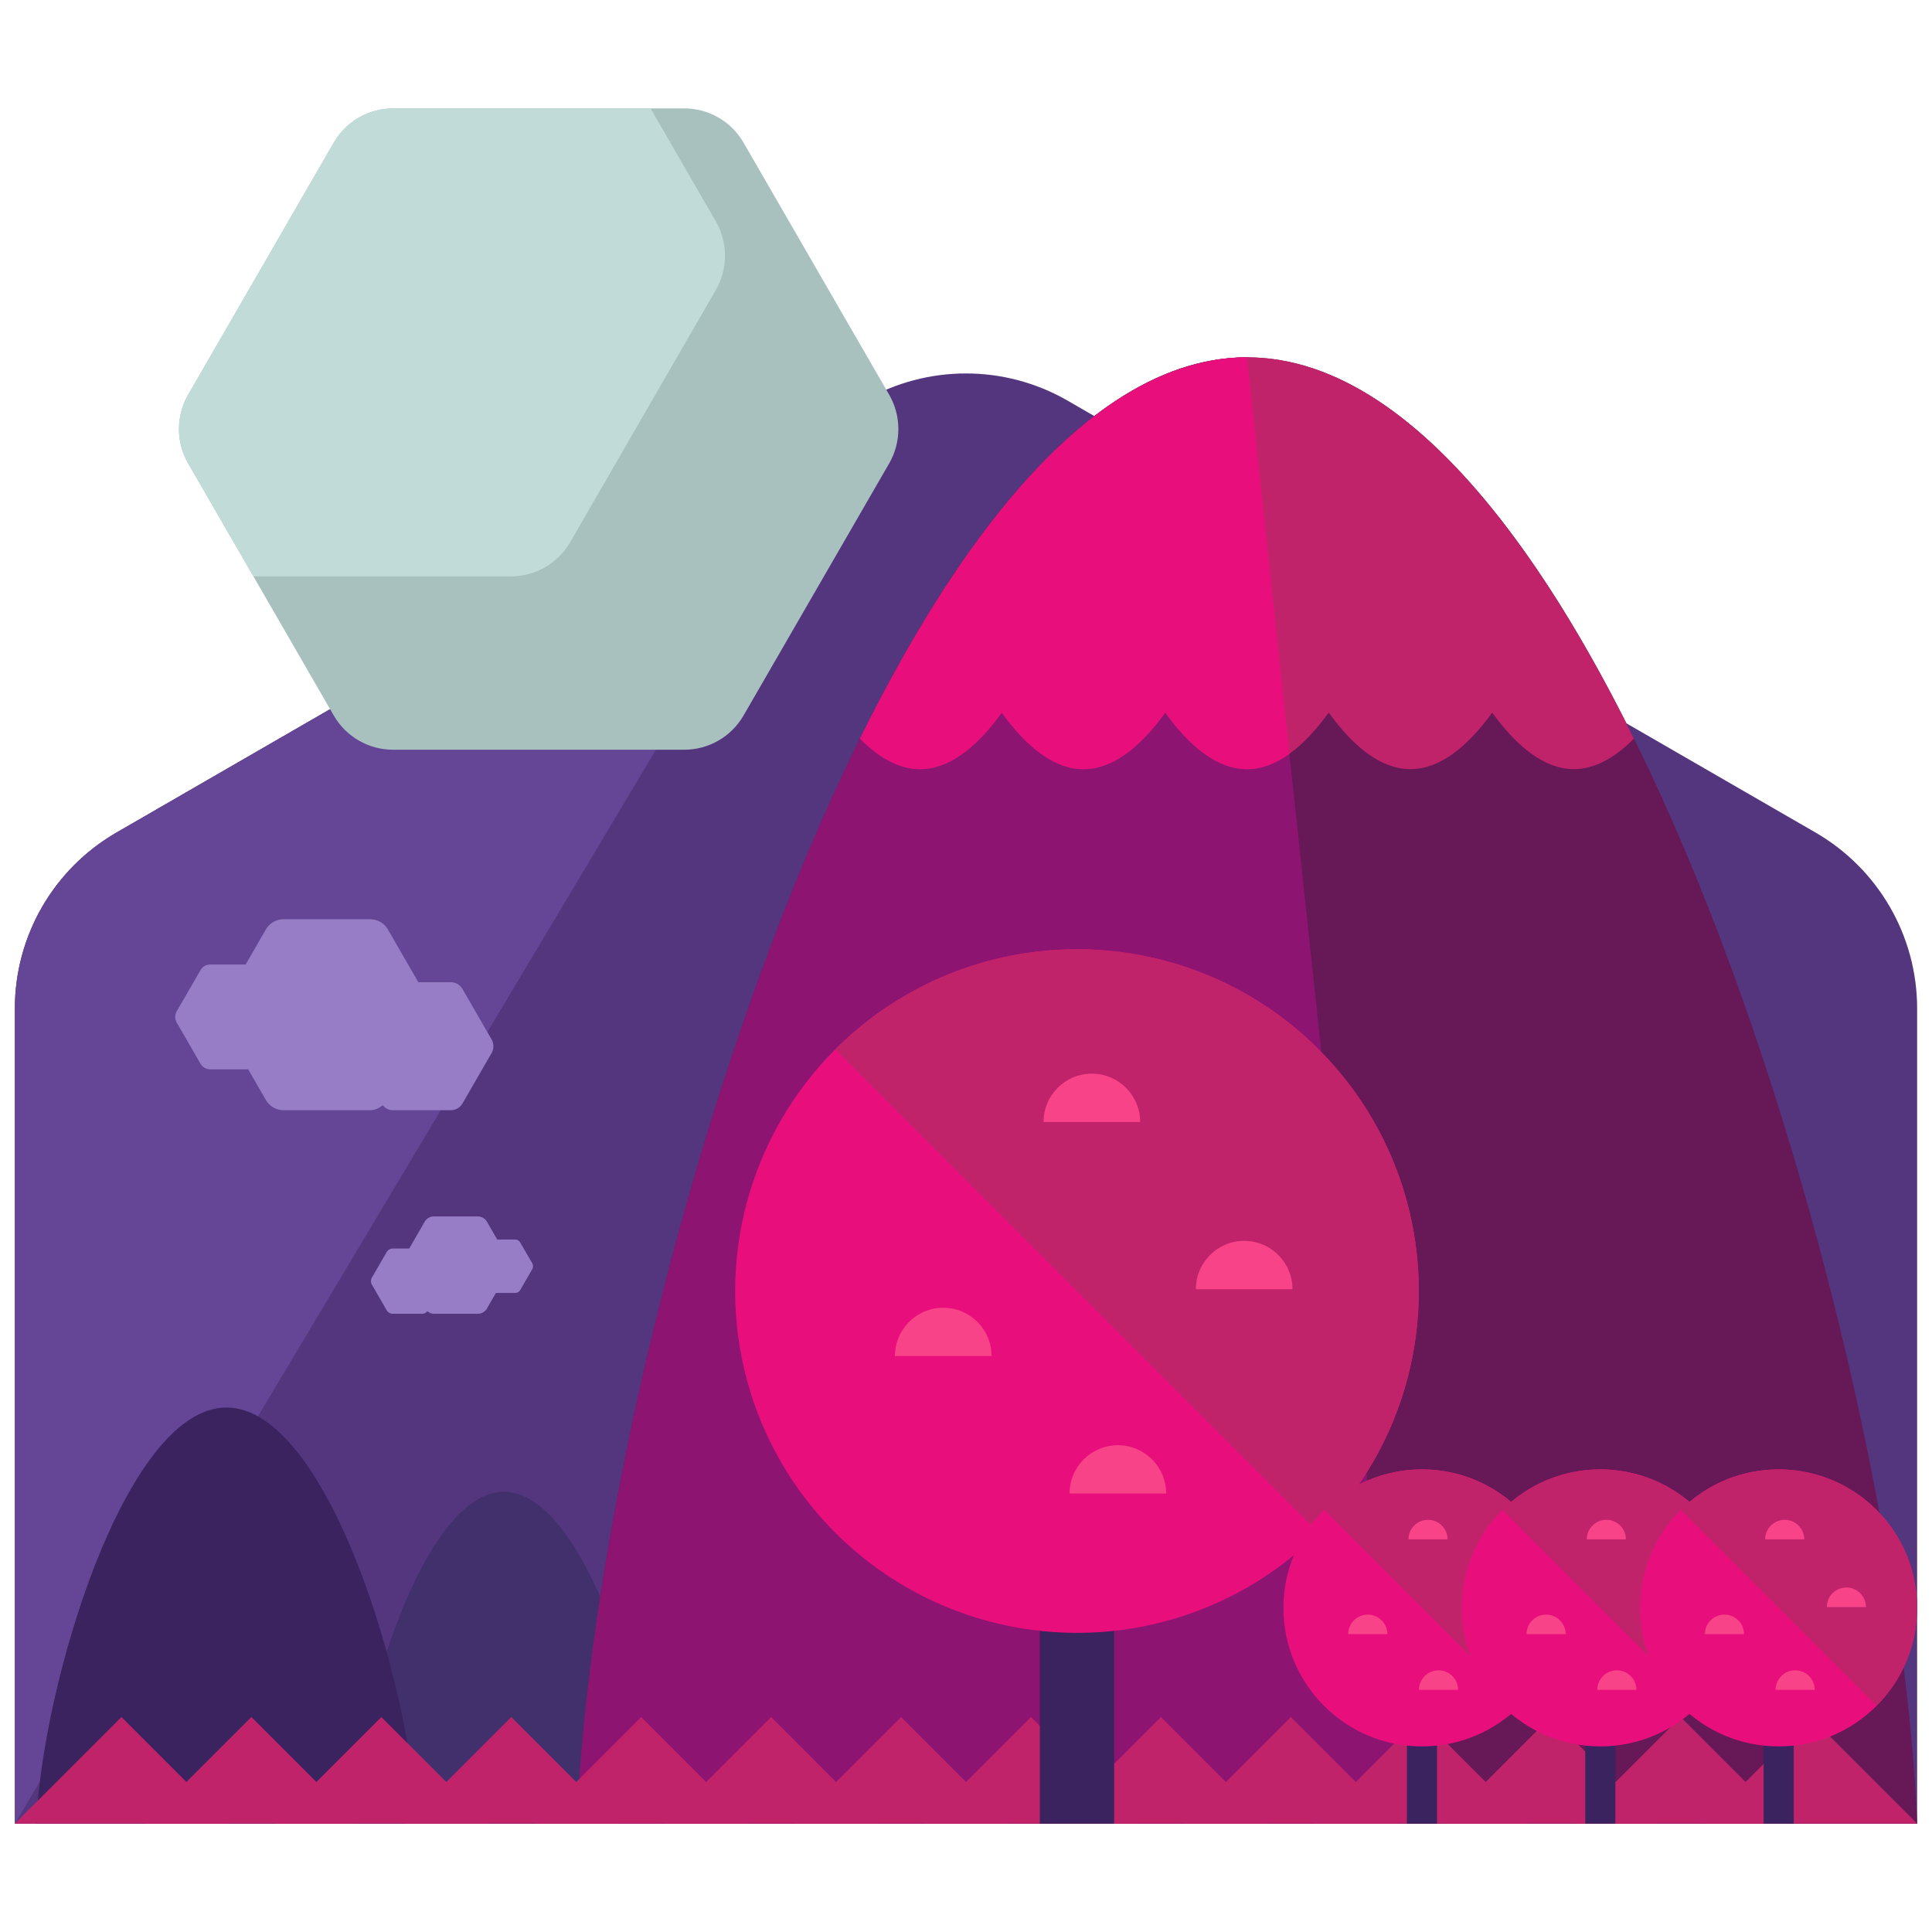 <?xml version="1.0" encoding="utf-8"?>
<!-- Generator: Adobe Illustrator 16.0.0, SVG Export Plug-In . SVG Version: 6.00 Build 0)  -->
<!DOCTYPE svg PUBLIC "-//W3C//DTD SVG 1.1//EN" "http://www.w3.org/Graphics/SVG/1.1/DTD/svg11.dtd">
<svg version="1.1" xmlns="http://www.w3.org/2000/svg" xmlns:xlink="http://www.w3.org/1999/xlink" x="0px" y="0px" width="65px"
	 height="65px" viewBox="0 0 65 65" enable-background="new 0 0 65 65" xml:space="preserve">
<g id="Layer_1">
	<g>
		<g>
			<path fill="#54367F" d="M64.5,61.354V33.932c0-2.445-1.303-4.697-3.418-5.922L35.915,13.477c-2.114-1.217-4.721-1.217-6.834,0
				L3.918,28.01C1.803,29.234,0.5,31.486,0.5,33.932v27.422H64.5z"/>
			<path fill="#654596" d="M29.081,13.477L3.918,28.01C1.803,29.234,0.5,31.486,0.5,33.932v27.422"/>
			<g>
				<g>
					<path fill="#A8C1BF" d="M29.917,13.283l-4.901-8.484c-0.412-0.713-1.171-1.152-1.996-1.152h-9.796
						c-0.823,0-1.584,0.439-1.995,1.152l-4.9,8.484c-0.411,0.713-0.411,1.592,0,2.305l4.9,8.484
						c0.411,0.713,1.172,1.152,1.995,1.152h9.796c0.825,0,1.584-0.439,1.996-1.152l4.901-8.484
						C30.327,14.875,30.327,13.996,29.917,13.283z"/>
					<path fill="#C1DBD8" d="M21.887,3.646h-8.663c-0.823,0-1.584,0.439-1.995,1.152l-4.9,8.484c-0.411,0.713-0.411,1.592,0,2.305
						l2.197,3.805h8.662c0.824,0,1.584-0.439,1.996-1.152l4.9-8.486c0.41-0.713,0.41-1.592,0-2.305L21.887,3.646z"/>
				</g>
			</g>
			<path fill="#967DC6" d="M16.537,34.967l-0.977-1.693c-0.082-0.143-0.233-0.23-0.398-0.23h-1.088L13.05,31.27
				c-0.123-0.213-0.349-0.344-0.595-0.344H9.539c-0.245,0-0.471,0.131-0.594,0.344l-0.682,1.18H7.072
				c-0.135,0-0.26,0.07-0.326,0.188l-0.801,1.387c-0.066,0.117-0.066,0.26,0,0.377l0.801,1.387c0.066,0.115,0.191,0.188,0.326,0.188
				H8.35l0.596,1.033c0.123,0.211,0.349,0.342,0.594,0.342h2.916c0.159,0,0.298-0.07,0.418-0.166
				c0.086,0.098,0.201,0.166,0.334,0.166h1.955c0.165,0,0.316-0.088,0.398-0.229l0.977-1.693
				C16.621,35.285,16.621,35.109,16.537,34.967z"/>
			<path fill="#967DC6" d="M12.512,42.984l0.498-0.861c0.041-0.072,0.119-0.117,0.203-0.117h0.555l0.521-0.904
				c0.062-0.109,0.178-0.176,0.303-0.176h1.486c0.125,0,0.24,0.066,0.303,0.176l0.347,0.6h0.606c0.068,0,0.133,0.037,0.167,0.098
				l0.408,0.705c0.034,0.061,0.034,0.133,0,0.193l-0.408,0.707c-0.034,0.059-0.099,0.094-0.167,0.094h-0.65l-0.303,0.527
				c-0.062,0.107-0.178,0.174-0.303,0.174h-1.486c-0.081,0-0.151-0.035-0.213-0.084c-0.043,0.049-0.102,0.084-0.17,0.084h-0.996
				c-0.084,0-0.162-0.045-0.203-0.117l-0.498-0.863C12.469,43.146,12.469,43.059,12.512,42.984z"/>
		</g>
		<path fill="#661857" d="M64.5,61.354c-0.648-16.219-10.494-49.332-22.547-49.332S20.055,45.135,19.405,61.354H64.5z"/>
		<path fill="#42306D" d="M22.057,61.354c-0.146-3.672-2.376-11.168-5.104-11.168s-4.957,7.496-5.104,11.168H22.057z"/>
		<path fill="#3A235E" d="M14.019,61.354c-0.185-4.602-2.979-14-6.399-14c-3.42,0-6.215,9.398-6.398,14H14.019z"/>
		<path fill="#8E1471" d="M41.953,12.021c-12.053,0-21.898,33.113-22.548,49.332h27.829"/>
		<path fill="#C1236B" d="M33.703,23.973c0.84,1.166,1.77,1.904,2.75,1.904c0.979,0,1.91-0.738,2.75-1.904
			c0.84,1.166,1.77,1.904,2.75,1.904c0.979,0,1.91-0.738,2.75-1.904c0.84,1.166,1.77,1.904,2.75,1.904
			c0.979,0,1.91-0.738,2.75-1.904c0.84,1.166,1.77,1.904,2.75,1.904c0.703,0,1.381-0.383,2.018-1.029
			c-3.679-7.463-8.168-12.826-13.018-12.826s-9.34,5.365-13.019,12.828c0.638,0.645,1.315,1.027,2.019,1.027
			C31.932,25.877,32.863,25.139,33.703,23.973z"/>
		<path fill="#E80F7C" d="M40.6,12.176c-0.235,0.047-0.471,0.105-0.703,0.178c-0.121,0.037-0.242,0.078-0.363,0.123
			c-0.227,0.082-0.453,0.178-0.678,0.281c-0.111,0.053-0.225,0.102-0.336,0.158c-0.281,0.145-0.562,0.309-0.84,0.484
			c-0.049,0.033-0.099,0.057-0.148,0.09c-0.318,0.211-0.634,0.447-0.947,0.699c-0.117,0.092-0.232,0.195-0.348,0.295
			c-0.203,0.172-0.404,0.35-0.604,0.539c-0.132,0.125-0.264,0.252-0.393,0.383c-0.185,0.186-0.368,0.379-0.551,0.578
			c-0.131,0.141-0.262,0.281-0.391,0.43c-0.193,0.221-0.385,0.455-0.576,0.691c-0.146,0.182-0.295,0.363-0.44,0.553
			c-0.241,0.312-0.479,0.635-0.716,0.969c-0.145,0.205-0.287,0.42-0.43,0.631s-0.285,0.422-0.425,0.641
			c-0.152,0.236-0.304,0.477-0.454,0.723c-0.125,0.203-0.25,0.412-0.375,0.623c-0.154,0.262-0.311,0.523-0.463,0.793
			c-0.107,0.191-0.214,0.387-0.32,0.582c-0.396,0.721-0.786,1.461-1.165,2.23c0.638,0.645,1.315,1.027,2.019,1.027
			c0.979,0,1.91-0.738,2.75-1.904c0.84,1.166,1.77,1.904,2.75,1.904c0.979,0,1.91-0.738,2.75-1.904
			c0.84,1.166,1.77,1.904,2.75,1.904c0.49,0,0.967-0.186,1.428-0.516l-1.428-13.34c-0.346,0-0.688,0.035-1.029,0.088
			C40.815,12.127,40.707,12.154,40.6,12.176z"/>
		<g>
			<polygon fill="#C1236B" points="7.672,61.354 4.086,57.768 0.5,61.354 			"/>
			<polygon fill="#C1236B" points="12.043,61.354 8.457,57.768 4.871,61.354 			"/>
			<polygon fill="#C1236B" points="16.414,61.354 12.828,57.768 9.242,61.354 			"/>
			<polygon fill="#C1236B" points="20.785,61.354 17.201,57.768 13.615,61.354 			"/>
			<polygon fill="#C1236B" points="25.156,61.354 21.572,57.768 17.986,61.354 			"/>
			<polygon fill="#C1236B" points="29.527,61.354 25.943,57.768 22.357,61.354 			"/>
			<polygon fill="#C1236B" points="33.9,61.354 30.314,57.768 26.729,61.354 			"/>
			<polygon fill="#C1236B" points="38.271,61.354 34.686,57.768 31.1,61.354 			"/>
			<polygon fill="#C1236B" points="42.643,61.354 39.059,57.768 35.473,61.354 			"/>
			<polygon fill="#C1236B" points="47.014,61.354 43.43,57.768 39.844,61.354 			"/>
			<polygon fill="#C1236B" points="51.385,61.354 47.801,57.768 44.215,61.354 			"/>
			<polygon fill="#C1236B" points="55.758,61.354 52.172,57.768 48.586,61.354 			"/>
			<polygon fill="#C1236B" points="60.129,61.354 56.543,57.768 52.957,61.354 			"/>
			<polygon fill="#C1236B" points="64.5,61.354 60.914,57.768 57.328,61.354 			"/>
		</g>
		<g>
			<path fill="#3A235E" d="M37.484,61.354V54.77c0-0.689-0.56-1.25-1.25-1.25s-1.25,0.561-1.25,1.25v6.584H37.484z"/>
			<circle fill="#E80F7C" cx="36.234" cy="43.436" r="11.5"/>
			<path fill="#C1236B" d="M28.103,35.305c4.491-4.492,11.772-4.492,16.263,0c4.492,4.49,4.492,11.771,0,16.264"/>
			<path fill="#F94389" d="M30.109,45.623c0-0.896,0.727-1.625,1.625-1.625c0.897,0,1.625,0.729,1.625,1.625"/>
			<path fill="#F94389" d="M35.109,37.748c0-0.896,0.727-1.625,1.625-1.625c0.897,0,1.625,0.729,1.625,1.625"/>
			<path fill="#F94389" d="M40.234,43.373c0-0.896,0.728-1.625,1.625-1.625s1.625,0.729,1.625,1.625"/>
			<path fill="#F94389" d="M35.984,50.248c0-0.896,0.728-1.625,1.625-1.625s1.625,0.729,1.625,1.625"/>
		</g>
		<g>
			<g>
				<path fill="#3A235E" d="M48.348,61.354v-2.668c0-0.279-0.229-0.506-0.507-0.506c-0.279,0-0.507,0.227-0.507,0.506v2.668H48.348z
					"/>
				<circle fill="#E80F7C" cx="47.84" cy="54.096" r="4.66"/>
				<path fill="#C1236B" d="M44.546,50.799c1.819-1.818,4.77-1.818,6.589,0c1.818,1.82,1.818,4.77,0,6.59"/>
				<path fill="#F94389" d="M45.359,54.98c0-0.363,0.293-0.658,0.659-0.658c0.363,0,0.657,0.295,0.657,0.658"/>
				<path fill="#F94389" d="M47.386,51.791c0-0.363,0.295-0.658,0.658-0.658s0.657,0.295,0.657,0.658"/>
				<path fill="#F94389" d="M49.462,54.068c0-0.363,0.295-0.658,0.657-0.658c0.365,0,0.659,0.295,0.659,0.658"/>
				<path fill="#F94389" d="M47.739,56.854c0-0.363,0.294-0.658,0.658-0.658c0.363,0,0.658,0.295,0.658,0.658"/>
			</g>
			<g>
				<path fill="#3A235E" d="M54.348,61.354v-2.668c0-0.279-0.229-0.506-0.507-0.506c-0.279,0-0.507,0.227-0.507,0.506v2.668H54.348z
					"/>
				<circle fill="#E80F7C" cx="53.84" cy="54.096" r="4.66"/>
				<path fill="#C1236B" d="M50.546,50.799c1.819-1.818,4.77-1.818,6.589,0c1.818,1.82,1.818,4.77,0,6.59"/>
				<path fill="#F94389" d="M51.359,54.98c0-0.363,0.293-0.658,0.659-0.658c0.363,0,0.657,0.295,0.657,0.658"/>
				<path fill="#F94389" d="M53.386,51.791c0-0.363,0.295-0.658,0.658-0.658s0.657,0.295,0.657,0.658"/>
				<path fill="#F94389" d="M55.462,54.068c0-0.363,0.295-0.658,0.657-0.658c0.365,0,0.659,0.295,0.659,0.658"/>
				<path fill="#F94389" d="M53.739,56.854c0-0.363,0.294-0.658,0.658-0.658c0.363,0,0.658,0.295,0.658,0.658"/>
			</g>
			<g>
				<path fill="#3A235E" d="M60.348,61.354v-2.668c0-0.279-0.229-0.506-0.507-0.506c-0.279,0-0.507,0.227-0.507,0.506v2.668H60.348z
					"/>
				<circle fill="#E80F7C" cx="59.84" cy="54.096" r="4.66"/>
				<path fill="#C1236B" d="M56.546,50.799c1.819-1.818,4.77-1.818,6.589,0c1.818,1.82,1.818,4.77,0,6.59"/>
				<path fill="#F94389" d="M57.359,54.98c0-0.363,0.293-0.658,0.659-0.658c0.363,0,0.657,0.295,0.657,0.658"/>
				<path fill="#F94389" d="M59.386,51.791c0-0.363,0.295-0.658,0.658-0.658s0.657,0.295,0.657,0.658"/>
				<path fill="#F94389" d="M61.462,54.068c0-0.363,0.295-0.658,0.657-0.658c0.365,0,0.659,0.295,0.659,0.658"/>
				<path fill="#F94389" d="M59.739,56.854c0-0.363,0.294-0.658,0.658-0.658c0.363,0,0.658,0.295,0.658,0.658"/>
			</g>
		</g>
	</g>
</g>
<g id="nyt_x5F_exporter_x5F_info" display="none">
</g>
</svg>
